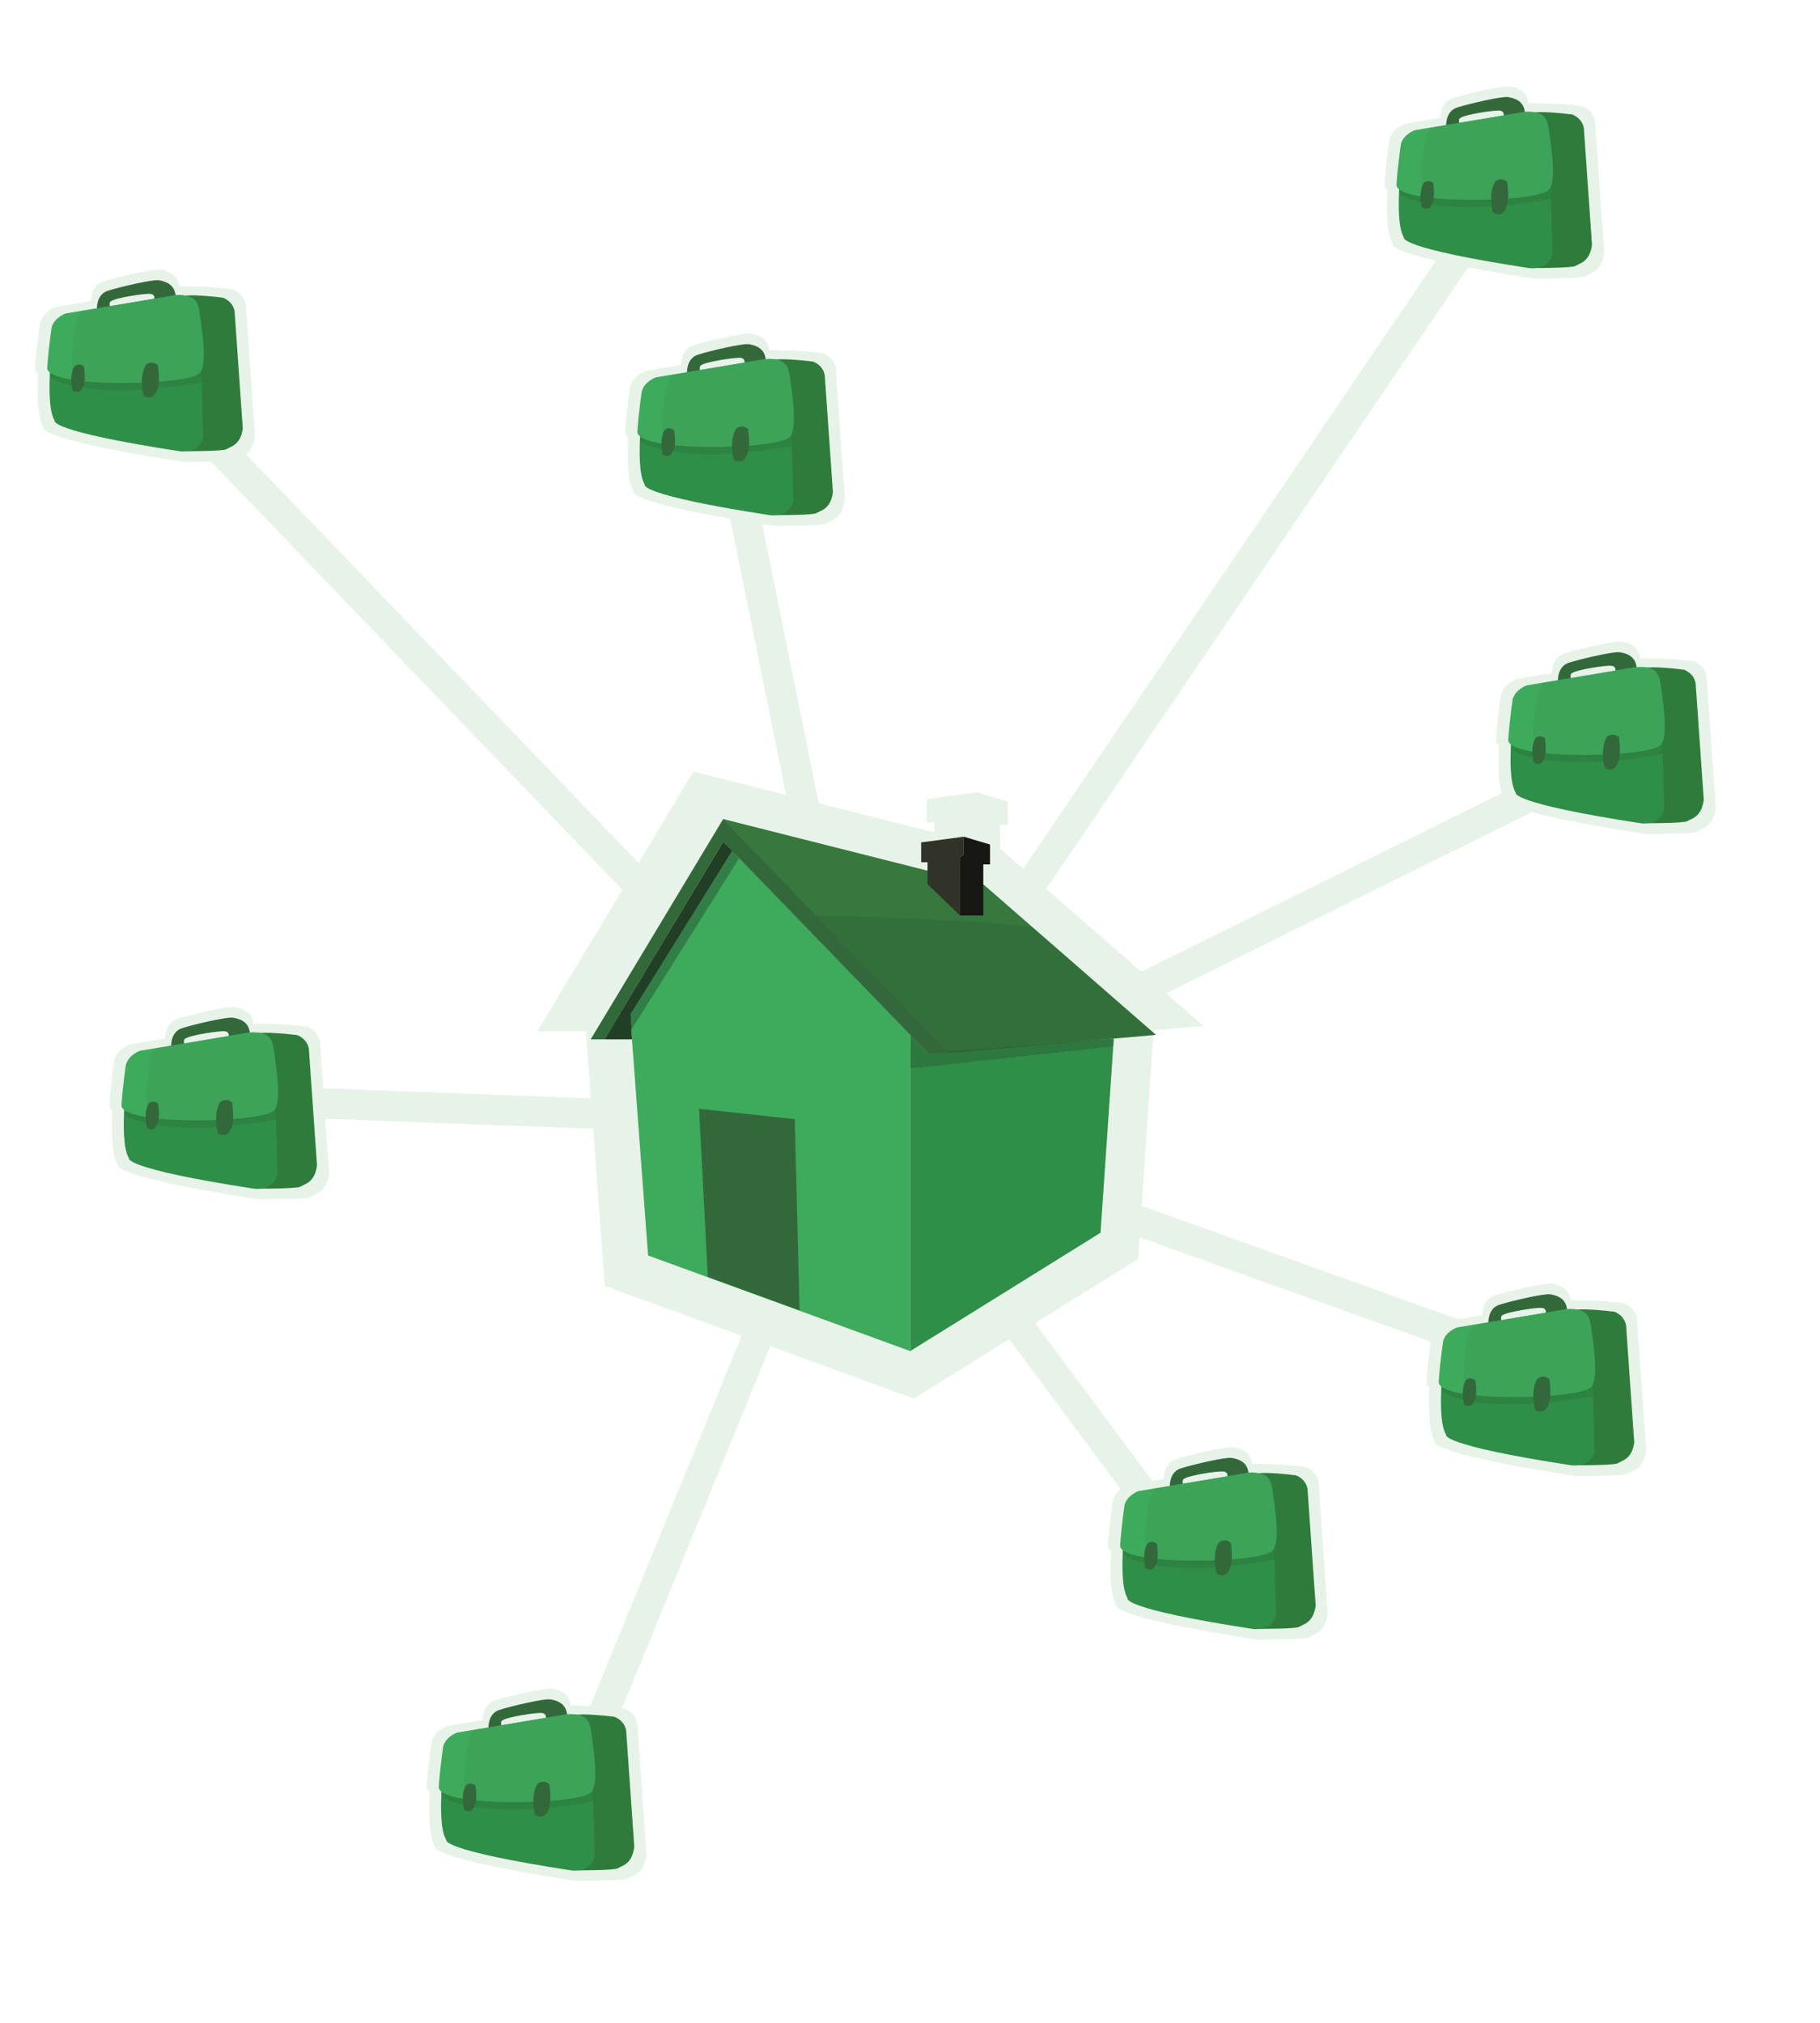 <svg xmlns="http://www.w3.org/2000/svg" viewBox="0 0 180 200" enable-background="new 0 0 180 200"><filter id="a" filterUnits="objectBoundingBox"><feGaussianBlur in="SourceAlpha" stdDeviation="2" result="blur"/><feOffset dy="2" dx="2" in="blur" result="offsetBlurredAlpha"/><feMerge><feMergeNode in="offsetBlurredAlpha"/><feMergeNode in="SourceGraphic"/></feMerge></filter><g filter="url(#a)"><path fill="none" stroke="#E7F3E8" stroke-width="3" stroke-miterlimit="10" d="M83.87 109.13L13.02 35.382m70.85 73.748l-62.17-2.338m60.497.764L57.22 168.56m26.65-59.43L150.5 133m-5.53-113.848l-61.1 89.977M156.6 73.1l-72.73 36.03m31.876 42.898l-31.875-42.9m0 .002L70.53 43.293"/><path fill="#E7F3E8" d="M22.317 28.313s.04-1.127-1.283-1.71c0 0-2.79-.366-4.12-.24-.316-.063-.703-.082-1.178-.045-.14-1.272-1.204-1.54-1.856-1.654-.66-.118-4.354.738-5.675 1.166-1.106.357-1.208 1.554-1.21 1.94l-3.457.576s-1.202.383-1.563 1.494c0 0-.342 2.145-.505 4.535-.014.2.096.382.3.545-.003-.004-.016.025-.02.39 0 .008 0 .016.003.024-.087 2.023-.003 4.04.548 4.947 0 0-.78 1.13 13.89 3.39 0 0 .375.065.847 0 0 0 4.003.006 4.354-.224.51-.333 1.555-.43 1.827-2.332l-.892-12.79zM8.554 26.995c.505-.39 3.81-.895 4.393-.822.444.055.46.377.442.528l-.13.03c-1.37.2-2.87.467-4.2.7l-.63.107c-.1-.47.12-.533.12-.533zm-6.78 7.923v.003z"/><path fill="#2F7B3C" d="M22.01 40.338l-.795-11.38s.036-1.003-1.14-1.52c0 0-3.702-.486-4.22-.07-1.103.882.656 15.245.656 15.245s3.56.004 3.88-.2c.458-.297 1.387-.38 1.63-2.075z"/><path fill="#33693A" d="M7.586 28.582S7.484 27.13 8.66 26.75c1.176-.38 4.46-1.142 5.05-1.04.587.104 1.554.346 1.656 1.523l-2.107.362s.13-.476-.38-.54c-.52-.064-3.46.385-3.91.73 0 0-.24.07-.07.625l-1.32.172z"/><path fill="#2F8E47" d="M3.41 30.317s-1.154 7.386 0 9.288c0 0-.7 1.003 12.35 3.008 0 0 1.963.328 2.344-1.417l-.352-12.21s-.14-2.005-2.413-1.798l-10.57 1.8s-1.05.34-1.37 1.33z"/><path opacity=".1" fill="#1C261D" d="M2.94 34.838s-.016-.062-.02.347c-.004.406 4.323 2.54 15.048.586 0 0 .023-.85-.094-1.09-.118-.24-14.934.16-14.934.16z"/><path fill="#3EAA5C" d="M3.12 30.317s-.305 1.91-.45 4.034c-.14 2.06 13.867 1.85 15.086.53.783-.85.19-4.56-.01-5.883-.115-.753-.143-2.006-2.463-1.8L4.51 28.99s-1.07.34-1.39 1.33z"/><path opacity=".05" fill="#1C261D" d="M16.826 27.347s.64.162.783.902c.14.73 1 5.54.14 6.62 0 0-.776.73-4.457 1-.057 0-.115.01-.175.01-3.83.26-6.407-.17-7.45-.26-1.045-.09-.393-6.85.617-6.94 1.29-.11 9.575-1.882 10.53-1.343z"/><path fill="#33693A" d="M12.47 34.022s-.73.847-.307 2.954c.027.132.065.25.44.31.173.03.42.064.662-.233.47-.57.552-1.44.357-2.928 0 0-.438-.53-1.152-.103zm-7.072.138s-.576.67-.242 2.335c.02.104.05.197.347.246.138.03.33.05.525-.18.37-.45.434-1.133.28-2.31 0 0-.345-.42-.91-.08z"/><path fill="#E7F3E8" d="M61.04 168.624s.037-1.13-1.285-1.71c0 0-2.79-.367-4.12-.242-.315-.062-.702-.08-1.178-.043-.138-1.28-1.204-1.55-1.855-1.66-.66-.12-4.354.732-5.677 1.16-1.104.355-1.207 1.554-1.21 1.937l-3.454.577s-1.2.385-1.56 1.494c0 0-.34 2.15-.5 4.535-.012.2.097.383.3.545-.003 0-.015.026-.02.39v.027c-.084 2.02 0 4.04.55 4.947 0 0-.786 1.126 13.88 3.382 0 0 .375.062.847-.004 0 0 4.003.005 4.355-.225.51-.333 1.556-.426 1.827-2.332l-.89-12.79zm-13.763-1.32c.505-.387 3.81-.893 4.392-.82.44.054.46.375.44.526l-.13.023c-1.37.2-2.87.464-4.2.7l-.63.104c-.1-.468.12-.533.12-.533zm-6.782 7.925v-.01z"/><path fill="#2F7B3C" d="M60.735 180.648l-.796-11.38s.03-1.003-1.15-1.522c0 0-3.7-.485-4.22-.07-1.1.884.655 15.248.655 15.248s3.56.003 3.874-.2c.454-.295 1.384-.38 1.627-2.076z"/><path fill="#33693A" d="M46.31 168.892s-.102-1.452 1.074-1.83c1.175-.382 4.46-1.143 5.048-1.04.59.103 1.557.346 1.657 1.523l-2.11.36s.14-.473-.38-.538c-.52-.065-3.46.385-3.91.73 0 0-.246.07-.07.624l-1.32.18z"/><path fill="#2F8E47" d="M42.133 170.628s-1.155 7.385 0 9.29c0 0-.7 1.003 12.348 3.008 0 0 1.97.326 2.35-1.42l-.35-12.208s-.14-2.008-2.41-1.8l-10.564 1.8s-1.05.34-1.364 1.33z"/><path opacity=".1" fill="#1C261D" d="M41.664 175.15s-.017-.06-.02.345c-.005.408 4.322 2.542 15.047.588 0 0 .03-.853-.09-1.092-.11-.23-14.93.16-14.93.16z"/><path fill="#3EAA5C" d="M41.842 170.628s-.303 1.908-.447 4.034c-.14 2.057 13.866 1.847 15.085.524.783-.855.188-4.56-.01-5.887-.115-.76-.143-2.01-2.463-1.8l-10.773 1.8c0-.01-1.07.34-1.392 1.32z"/><path opacity=".05" fill="#1C261D" d="M55.548 167.658s.64.162.783.9c.15.74 1.01 5.543.15 6.628 0 0-.77.728-4.45.998-.054.002-.112.008-.17.01-3.83.258-6.407-.166-7.45-.256-1.045-.09-.394-6.852.616-6.937 1.294-.1 9.578-1.88 10.53-1.34z"/><path fill="#33693A" d="M51.192 174.333s-.73.847-.306 2.956c.027.13.064.24.438.31.174.02.42.06.663-.24.47-.57.55-1.44.358-2.93 0 0-.437-.53-1.153-.1zm-7.072.137s-.575.67-.24 2.336c.02.103.05.197.346.247.136.02.33.048.524-.188.37-.448.435-1.136.28-2.312 0 0-.345-.422-.91-.082z"/><path fill="#E7F3E8" d="M155.757 10.198s.04-1.126-1.283-1.71c0 0-2.79-.367-4.12-.242-.315-.062-.702-.08-1.178-.044-.138-1.273-1.204-1.54-1.855-1.654-.66-.118-4.35.738-5.67 1.166-1.1.356-1.203 1.554-1.21 1.94l-3.453.575s-1.203.38-1.563 1.49c0 0-.342 2.14-.505 4.53-.01.2.097.38.3.544 0-.003-.014.025-.02.392 0 .007 0 .014.005.022-.087 2.02-.002 4.037.55 4.945 0 0-.79 1.127 13.88 3.383 0 0 .375.063.847 0 0 0 4.006.003 4.357-.227.507-.333 1.552-.428 1.825-2.333l-.894-12.79zM141.995 8.88c.505-.388 3.81-.894 4.393-.822.445.055.46.376.443.527l-.12.022c-1.37.202-2.87.465-4.2.7l-.63.105c-.096-.468.124-.532.124-.532zm-6.78 7.923z"/><path fill="#2F7B3C" d="M155.452 22.223l-.796-11.38s.036-1.003-1.14-1.52c0 0-3.702-.486-4.22-.07-1.102.882.657 15.246.657 15.246s3.562 0 3.874-.21c.454-.297 1.383-.38 1.625-2.076z"/><path fill="#33693A" d="M141.027 10.468s-.102-1.453 1.074-1.834c1.18-.38 4.47-1.14 5.05-1.037.59.103 1.56.346 1.66 1.522l-2.1.36s.14-.48-.38-.54c-.517-.07-3.46.38-3.907.73 0 0-.242.07-.07.62l-1.316.17z"/><path fill="#2F8E47" d="M136.852 12.203s-1.154 7.386 0 9.288c0 0-.702 1.01 12.346 3.01 0 0 1.964.33 2.347-1.41l-.352-12.21s-.14-2.004-2.413-1.8l-10.566 1.8s-1.05.34-1.362 1.33z"/><path opacity=".1" fill="#1C261D" d="M136.382 16.724s-.017-.06-.02.347c-.004.41 4.32 2.55 15.047.59 0 0 .02-.85-.1-1.09-.12-.24-14.93.16-14.93.16z"/><path fill="#3EAA5C" d="M136.56 12.203s-.302 1.908-.447 4.034c-.14 2.057 13.866 1.85 15.086.522.78-.86.18-4.56-.02-5.89-.115-.758-.144-2.01-2.46-1.8l-10.77 1.8s-1.07.34-1.396 1.33z"/><path opacity=".05" fill="#1C261D" d="M150.266 9.232s.64.162.783.902c.14.74 1 5.54.14 6.624 0 0-.775.73-4.458 1-.056.002-.114.008-.174.012-3.83.257-6.408-.167-7.45-.256-1.046-.092-.393-6.854.616-6.938 1.293-.108 9.58-1.882 10.532-1.344z"/><path fill="#33693A" d="M145.912 15.908s-.73.847-.307 2.955c.027.132.065.25.44.31.173.03.418.064.662-.234.47-.57.55-1.44.358-2.93-.002 0-.44-.53-1.153-.11zm-7.072.137s-.577.67-.243 2.335c.02.103.052.197.347.246.138.022.332.05.525-.186.36-.45.43-1.137.28-2.314 0 0-.35-.42-.91-.08z"/><path fill="#E7F3E8" d="M29.66 101.22s.04-1.126-1.284-1.71c0 0-2.79-.366-4.12-.24-.315-.062-.702-.08-1.178-.044-.138-1.273-1.204-1.54-1.855-1.654-.66-.118-4.354.738-5.676 1.166-1.105.356-1.207 1.554-1.21 1.94l-3.457.575s-1.203.384-1.563 1.495c0 0-.342 2.145-.505 4.534-.013.2.096.382.3.545-.003-.003-.015.024-.02.39 0 .01 0 .017.004.025-.088 2.022-.003 4.038.55 4.945 0 0-.79 1.127 13.88 3.384 0 0 .374.07.846 0 0 0 4.004.01 4.356-.22.508-.33 1.553-.425 1.826-2.33l-.895-12.79zm-13.764-1.317c.505-.388 3.81-.894 4.393-.822.44.06.45.38.44.53l-.13.03c-1.37.202-2.87.465-4.2.7l-.63.105c-.1-.47.12-.532.12-.532zm-6.78 7.924z"/><path fill="#2F7B3C" d="M29.354 113.247l-.796-11.38s.036-1.003-1.14-1.52c0 0-3.702-.486-4.22-.07-1.102.882.657 15.245.657 15.245s3.562.003 3.874-.2c.45-.297 1.38-.382 1.62-2.075z"/><path fill="#33693A" d="M14.93 101.49s-.104-1.452 1.073-1.832c1.177-.38 4.46-1.14 5.048-1.038.59.104 1.56.346 1.66 1.522l-2.1.362s.14-.475-.38-.54c-.52-.064-3.46.386-3.91.73 0 0-.24.07-.07.625l-1.313.17z"/><path fill="#2F8E47" d="M10.753 103.226s-1.154 7.386 0 9.288c0 0-.702 1.004 12.347 3.01 0 0 1.964.327 2.347-1.42l-.352-12.208s-.14-2.006-2.413-1.8l-10.566 1.8s-1.05.342-1.363 1.33z"/><path opacity=".1" fill="#1C261D" d="M10.283 107.747s-.016-.06-.02.347c-.004.405 4.32 2.54 15.047.585 0 0 .023-.86-.096-1.1-.114-.24-14.93.16-14.93.16z"/><path fill="#3EAA5C" d="M10.46 103.226s-.3 1.908-.445 4.033c-.14 2.05 13.866 1.84 15.086.52.79-.86.19-4.56-.01-5.89-.11-.75-.14-2.01-2.46-1.8l-10.77 1.8s-1.07.34-1.39 1.33z"/><path opacity=".05" fill="#1C261D" d="M24.168 100.256s.64.162.783.902c.15.738 1.01 5.54.15 6.624 0 0-.77.73-4.45 1-.054.002-.112.01-.172.012-3.832.257-6.41-.167-7.45-.256-1.046-.093-.393-6.853.616-6.938 1.294-.11 9.58-1.883 10.533-1.344z"/><path fill="#33693A" d="M19.813 106.93s-.73.85-.307 2.956c.027.132.065.25.44.31.173.03.42.064.662-.234.47-.57.55-1.438.358-2.93 0 0-.44-.53-1.153-.1zm-7.073.138s-.576.67-.242 2.336c.02.103.052.196.346.245.138.02.332.05.525-.19.36-.45.43-1.14.28-2.32 0 0-.35-.42-.91-.08z"/><path fill="#E7F3E8" d="M166.812 65.09s.04-1.126-1.283-1.71c0 0-2.79-.366-4.12-.24-.32-.062-.71-.08-1.18-.044-.14-1.273-1.21-1.54-1.86-1.655-.66-.11-4.357.74-5.68 1.17-1.105.36-1.207 1.56-1.21 1.94l-3.457.58s-1.204.385-1.564 1.496c0 0-.343 2.145-.506 4.534-.012.2.097.382.3.545-.002-.005-.014.022-.02.39 0 .01 0 .015.005.023-.09 2.023-.004 4.04.55 4.946 0 0-.79 1.125 13.88 3.38 0 0 .374.065.846 0 0 0 4.004.007 4.355-.224.51-.333 1.554-.428 1.827-2.333l-.894-12.79zm-13.762-1.317c.505-.388 3.81-.895 4.393-.822.445.06.46.38.443.53l-.13.03c-1.367.202-2.87.466-4.198.7l-.63.105c-.097-.47.122-.532.122-.532zm-6.78 7.924z"/><path fill="#2F7B3C" d="M166.508 77.116l-.796-11.38s.036-1.003-1.14-1.52c0 0-3.702-.486-4.22-.07-1.102.882.657 15.246.657 15.246s3.56.003 3.87-.202c.45-.295 1.38-.38 1.62-2.074z"/><path fill="#33693A" d="M152.083 65.36s-.102-1.453 1.074-1.833c1.177-.38 4.46-1.14 5.05-1.038.588.1 1.555.34 1.656 1.52l-2.106.36s.138-.48-.38-.54c-.518-.07-3.46.38-3.908.73 0 0-.25.07-.07.62l-1.32.17z"/><path fill="#2F8E47" d="M147.907 67.096s-1.154 7.386 0 9.288c0 0-.702 1.004 12.346 3.01 0 0 1.964.327 2.347-1.42l-.352-12.208s-.14-2.006-2.413-1.8l-10.566 1.8s-1.05.34-1.37 1.33z"/><path opacity=".1" fill="#1C261D" d="M147.437 71.617s-.017-.06-.02.347c-.004.405 4.32 2.54 15.047.585 0 0 .022-.86-.096-1.1-.114-.24-14.93.16-14.93.16z"/><path fill="#3EAA5C" d="M147.614 67.096s-.3 1.908-.446 4.033c-.14 2.05 13.866 1.84 15.086.52.783-.86.188-4.56-.01-5.89-.115-.75-.144-2.01-2.463-1.8l-10.77 1.8s-1.07.34-1.39 1.33z"/><path opacity=".05" fill="#1C261D" d="M161.322 64.126s.64.16.783.9c.144.74 1.003 5.542.15 6.625 0 0-.775.74-4.458 1l-.174.02c-3.832.26-6.408-.165-7.45-.254-1.046-.093-.393-6.853.616-6.94 1.29-.11 9.57-1.88 10.53-1.342z"/><path fill="#33693A" d="M156.967 70.8s-.73.85-.307 2.956c.027.132.065.25.44.31.173.03.418.064.662-.234.47-.57.55-1.438.358-2.928 0 0-.44-.53-1.153-.103zm-7.073.138s-.576.67-.242 2.336c.02.102.052.196.346.245.138.02.332.05.526-.19.37-.45.433-1.14.28-2.32 0 0-.344-.42-.91-.08z"/><path fill="#E7F3E8" d="M128.428 144.746s.04-1.127-1.283-1.71c0 0-2.79-.367-4.12-.242-.315-.06-.702-.08-1.178-.043-.138-1.27-1.204-1.54-1.855-1.65-.66-.12-4.354.74-5.676 1.17-1.105.357-1.207 1.555-1.21 1.94l-3.457.576s-1.21.384-1.57 1.495c0 0-.34 2.145-.508 4.534-.013.2.096.38.3.545-.003-.003-.015.024-.02.39 0 .01 0 .016.004.024-.088 2.02-.003 4.037.55 4.944 0 0-.79 1.128 13.88 3.385 0 0 .374.06.846-.004 0 0 4.006.004 4.358-.227.51-.33 1.554-.428 1.827-2.33l-.893-12.79zm-13.762-1.318c.505-.388 3.81-.895 4.393-.822.44.054.45.375.44.526l-.13.023c-1.37.202-2.87.466-4.2.7l-.63.105c-.1-.468.12-.532.12-.532zm-6.78 7.924z"/><path fill="#2F7B3C" d="M128.124 156.77l-.796-11.378s.036-1.004-1.14-1.522c0 0-3.702-.485-4.22-.07-1.102.883.657 15.247.657 15.247s3.562.003 3.874-.202c.45-.295 1.38-.38 1.62-2.074z"/><path fill="#33693A" d="M113.7 145.016s-.103-1.453 1.073-1.833c1.177-.38 4.46-1.14 5.048-1.038.59.104 1.56.346 1.66 1.522l-2.1.362s.14-.48-.38-.54c-.52-.07-3.46.38-3.91.73 0 0-.24.07-.07.62l-1.313.17z"/><path fill="#2F8E47" d="M109.523 146.75s-1.154 7.387 0 9.29c0 0-.702 1.003 12.346 3.01 0 0 1.96.326 2.34-1.42l-.35-12.21s-.14-2.005-2.417-1.798l-10.566 1.8c0-.002-1.05.34-1.36 1.33z"/><path opacity=".1" fill="#1C261D" d="M109.053 151.272s-.016-.06-.02.347c-.004.4 4.32 2.54 15.047.58 0 0 .023-.85-.096-1.09-.114-.24-14.93.16-14.93.16z"/><path fill="#3EAA5C" d="M109.23 146.75s-.3 1.91-.446 4.034c-.14 2.058 13.866 1.85 15.086.522.782-.853.188-4.558-.01-5.886-.115-.752-.144-2.006-2.463-1.798l-10.773 1.798s-1.07.342-1.394 1.33z"/><path opacity=".05" fill="#1C261D" d="M122.938 143.78s.64.162.783.902c.15.738 1.01 5.54.15 6.624 0 0-.77.73-4.45 1-.054.002-.112.01-.172.012-3.832.257-6.41-.167-7.45-.256-1.046-.093-.393-6.853.616-6.938 1.294-.108 9.578-1.882 10.533-1.343z"/><path fill="#33693A" d="M118.583 150.456s-.73.848-.307 2.955c.027.14.065.25.44.32.173.03.42.064.662-.234.47-.57.55-1.44.358-2.93 0 0-.44-.53-1.153-.102zm-7.073.137s-.576.67-.242 2.336c.02.1.052.19.347.24.138.02.332.05.525-.19.37-.45.433-1.138.28-2.315 0 0-.344-.418-.91-.08z"/><path fill="#E7F3E8" d="M80.682 34.63s.038-1.126-1.284-1.71c0 0-2.79-.365-4.12-.24-.316-.062-.703-.08-1.18-.045-.137-1.273-1.202-1.54-1.854-1.655-.66-.117-4.355.74-5.675 1.167-1.11.357-1.21 1.555-1.22 1.94l-3.457.575s-1.203.384-1.563 1.495c0 0-.342 2.144-.505 4.534-.013.2.095.39.3.55-.005 0-.016.03-.02.39 0 .01 0 .02.002.03-.086 2.022-.003 4.04.547 4.946 0 0-.785 1.128 13.88 3.38 0 0 .378.064.85 0 0 0 4 .004 4.352-.225.51-.334 1.555-.43 1.826-2.332l-.89-12.79zM66.92 33.314c.504-.388 3.808-.894 4.39-.822.445.056.46.377.444.528l-.13.022c-1.366.202-2.87.466-4.198.7l-.628.106c-.1-.47.12-.533.12-.533zm-6.784 7.924z"/><path fill="#2F7B3C" d="M80.376 46.656l-.796-11.38s.036-1.002-1.14-1.52c0 0-3.702-.485-4.22-.07-1.103.882.656 15.245.656 15.245s3.56.01 3.875-.2c.46-.29 1.39-.38 1.63-2.07z"/><path fill="#33693A" d="M65.95 34.9s-.102-1.452 1.074-1.832c1.176-.38 4.462-1.14 5.05-1.037.588.11 1.556.35 1.656 1.53l-2.106.36s.14-.472-.38-.54c-.518-.062-3.458.388-3.907.73 0 0-.243.07-.07.627l-1.316.17z"/><path fill="#2F8E47" d="M61.774 36.635s-1.154 7.387 0 9.29c0 0-.7 1 12.347 3.007 0 0 1.97.328 2.35-1.417l-.35-12.21s-.14-2.005-2.41-1.8l-10.564 1.8s-1.05.342-1.363 1.33z"/><path opacity=".1" fill="#1C261D" d="M61.305 41.157s-.017-.06-.02.346c-.005.406 4.322 2.54 15.046.587 0 0 .03-.852-.09-1.09-.11-.24-14.93.157-14.93.157z"/><path fill="#3EAA5C" d="M61.484 36.635s-.304 1.91-.448 4.035c-.14 2.057 13.866 1.847 15.085.522.79-.853.19-4.56-.01-5.886-.11-.753-.14-2.006-2.46-1.798l-10.77 1.798s-1.064.34-1.39 1.33z"/><path opacity=".05" fill="#1C261D" d="M75.19 33.666s.64.162.783.9c.145.74 1.002 5.542.15 6.626 0 0-.775.73-4.458 1l-.173.01c-3.832.258-6.407-.166-7.452-.256-1.044-.092-.392-6.853.617-6.937 1.294-.11 9.58-1.89 10.533-1.35z"/><path fill="#33693A" d="M70.834 40.34s-.73.847-.306 2.955c.027.133.065.25.438.312.175.028.42.063.664-.235.47-.57.55-1.44.357-2.93 0 0-.438-.53-1.153-.102zm-7.07.138s-.577.67-.244 2.335c.02.104.05.197.347.245.137.023.33.05.524-.185.37-.45.44-1.137.29-2.314 0 0-.345-.42-.91-.09z"/><path fill="#E7F3E8" d="M159.932 128.57s.04-1.126-1.283-1.71c0 0-2.79-.365-4.12-.24-.32-.064-.71-.08-1.18-.044-.14-1.272-1.21-1.542-1.86-1.655-.665-.11-4.357.74-5.677 1.17-1.106.36-1.207 1.56-1.21 1.94l-3.456.58s-1.204.386-1.563 1.496c0 0-.343 2.147-.505 4.536-.015.2.095.38.3.546-.005-.002-.018.026-.024.39 0 .01.002.016.004.025-.09 2.02-.006 4.04.546 4.947 0 0-.79 1.13 13.88 3.385 0 0 .375.06.847 0 0 0 4 .006 4.356-.225.51-.333 1.553-.427 1.824-2.333l-.896-12.79zm-13.762-1.317c.506-.388 3.81-.896 4.392-.823.443.056.46.377.443.526l-.13.023c-1.367.2-2.87.46-4.198.7l-.63.1c-.096-.47.123-.53.123-.53zm-6.783 7.924h.003v.002s0-.01-.003-.01z"/><path fill="#2F7B3C" d="M159.626 140.595l-.794-11.378s.033-1.004-1.14-1.52c0 0-3.704-.486-4.222-.072-1.1.883.657 15.246.657 15.246s3.56.01 3.874-.2c.46-.29 1.39-.38 1.63-2.07z"/><path fill="#33693A" d="M145.204 128.84s-.102-1.452 1.073-1.833c1.174-.38 4.462-1.142 5.05-1.037.59.102 1.556.346 1.656 1.522l-2.106.362s.138-.475-.38-.54c-.518-.063-3.458.385-3.908.73 0 0-.25.07-.07.624l-1.32.172z"/><path fill="#2F8E47" d="M141.024 130.573s-1.154 7.39 0 9.29c0 0-.698 1.003 12.35 3.008 0 0 1.963.33 2.343-1.41l-.348-12.21s-.14-2.003-2.42-1.8l-10.57 1.8s-1.05.345-1.366 1.33z"/><path opacity=".1" fill="#1C261D" d="M140.557 135.096s-.017-.062-.023.345c-.003.41 4.323 2.55 15.048.59 0 0 .022-.85-.095-1.09-.114-.24-14.93.16-14.93.16z"/><path fill="#3EAA5C" d="M140.734 130.573s-.3 1.91-.445 4.037c-.15 2.055 13.86 1.846 15.08.52.78-.852.19-4.56-.01-5.885-.12-.755-.14-2.005-2.46-1.8l-10.78 1.8s-1.07.342-1.394 1.328z"/><path opacity=".05" fill="#1C261D" d="M154.442 127.604s.638.163.783.9c.145.742 1 5.543.15 6.628 0 0-.775.73-4.457.998-.058.003-.115.01-.174.013-3.832.257-6.408-.167-7.452-.258-1.043-.09-.392-6.85.62-6.938 1.292-.107 9.576-1.882 10.53-1.343z"/><path fill="#33693A" d="M150.085 134.28s-.73.845-.305 2.955c.027.13.064.248.44.312.173.03.417.062.66-.237.47-.57.553-1.44.36-2.926 0 0-.44-.533-1.155-.104zm-7.073.138s-.577.67-.24 2.334c.02.105.05.197.344.247.138.02.333.04.526-.19.372-.45.436-1.14.282-2.31 0 0-.346-.42-.912-.09z"/><path fill="#E7F3E8" d="M117.02 99.43L96.993 81.97l-.096-.023V79.57h.788v-2.315l-3.063-.91-4.963.662v2.317h.74v.98L66.6 74.29l-.014-.01-.007.01-.04-.01.023.027-15.43 25.65h4.81v-.018l1.875 25.2 30.56 11.14 22.177-13.79 1.544-22.62-.76.06"/><path fill="#3EAA5C" d="M62.094 122.13l-1.78-23.874 10.123-16.14 17.59 18.2v31.27"/><path fill="#2F8E47" d="M106.844 119.884l1.312-19.195-18.41 1.42-1.72-1.8v31.27"/><path fill="#36783E" d="M69.488 78.97l22.395 23.14 20.438-1.793L95.33 85.5"/><path fill="#323328" d="M89.735 85.43v-2.176h-.632v-1.967l4.212-.562v1.756l-.35.29v5.76"/><path fill="#171714" d="M95.914 81.498v1.966h-.666v5.056h-2.283v-5.758l.35-.28v-1.757"/><path fill="#213F24" d="M57.785 100.762l11.74-19.545.912.9-10.083 16.14.147 2.505"/><path fill="#33693A" d="M68.003 124.252l-.868-16.625 9.47 1.028.47 18.903"/><path fill="#161916" d="M60.43 99.823l-.116-1.567 10.123-16.14.66.743" opacity=".3"/><path fill="#20211F" d="M88.026 103.642l.037-3.325 1.683 1.793 18.41-1.42-.054.76" opacity=".2"/><path fill="#33693A" d="M56.42 100.762l13.106-21.79L91.92 102.11h-2.174l-20.22-20.893-11.703 19.545"/><path fill="#2C5A33" d="M100.154 89.708l12.168 10.61-20.438 1.792L78.73 88.52s16.416.344 21.424 1.188z" opacity=".3"/></g></svg>